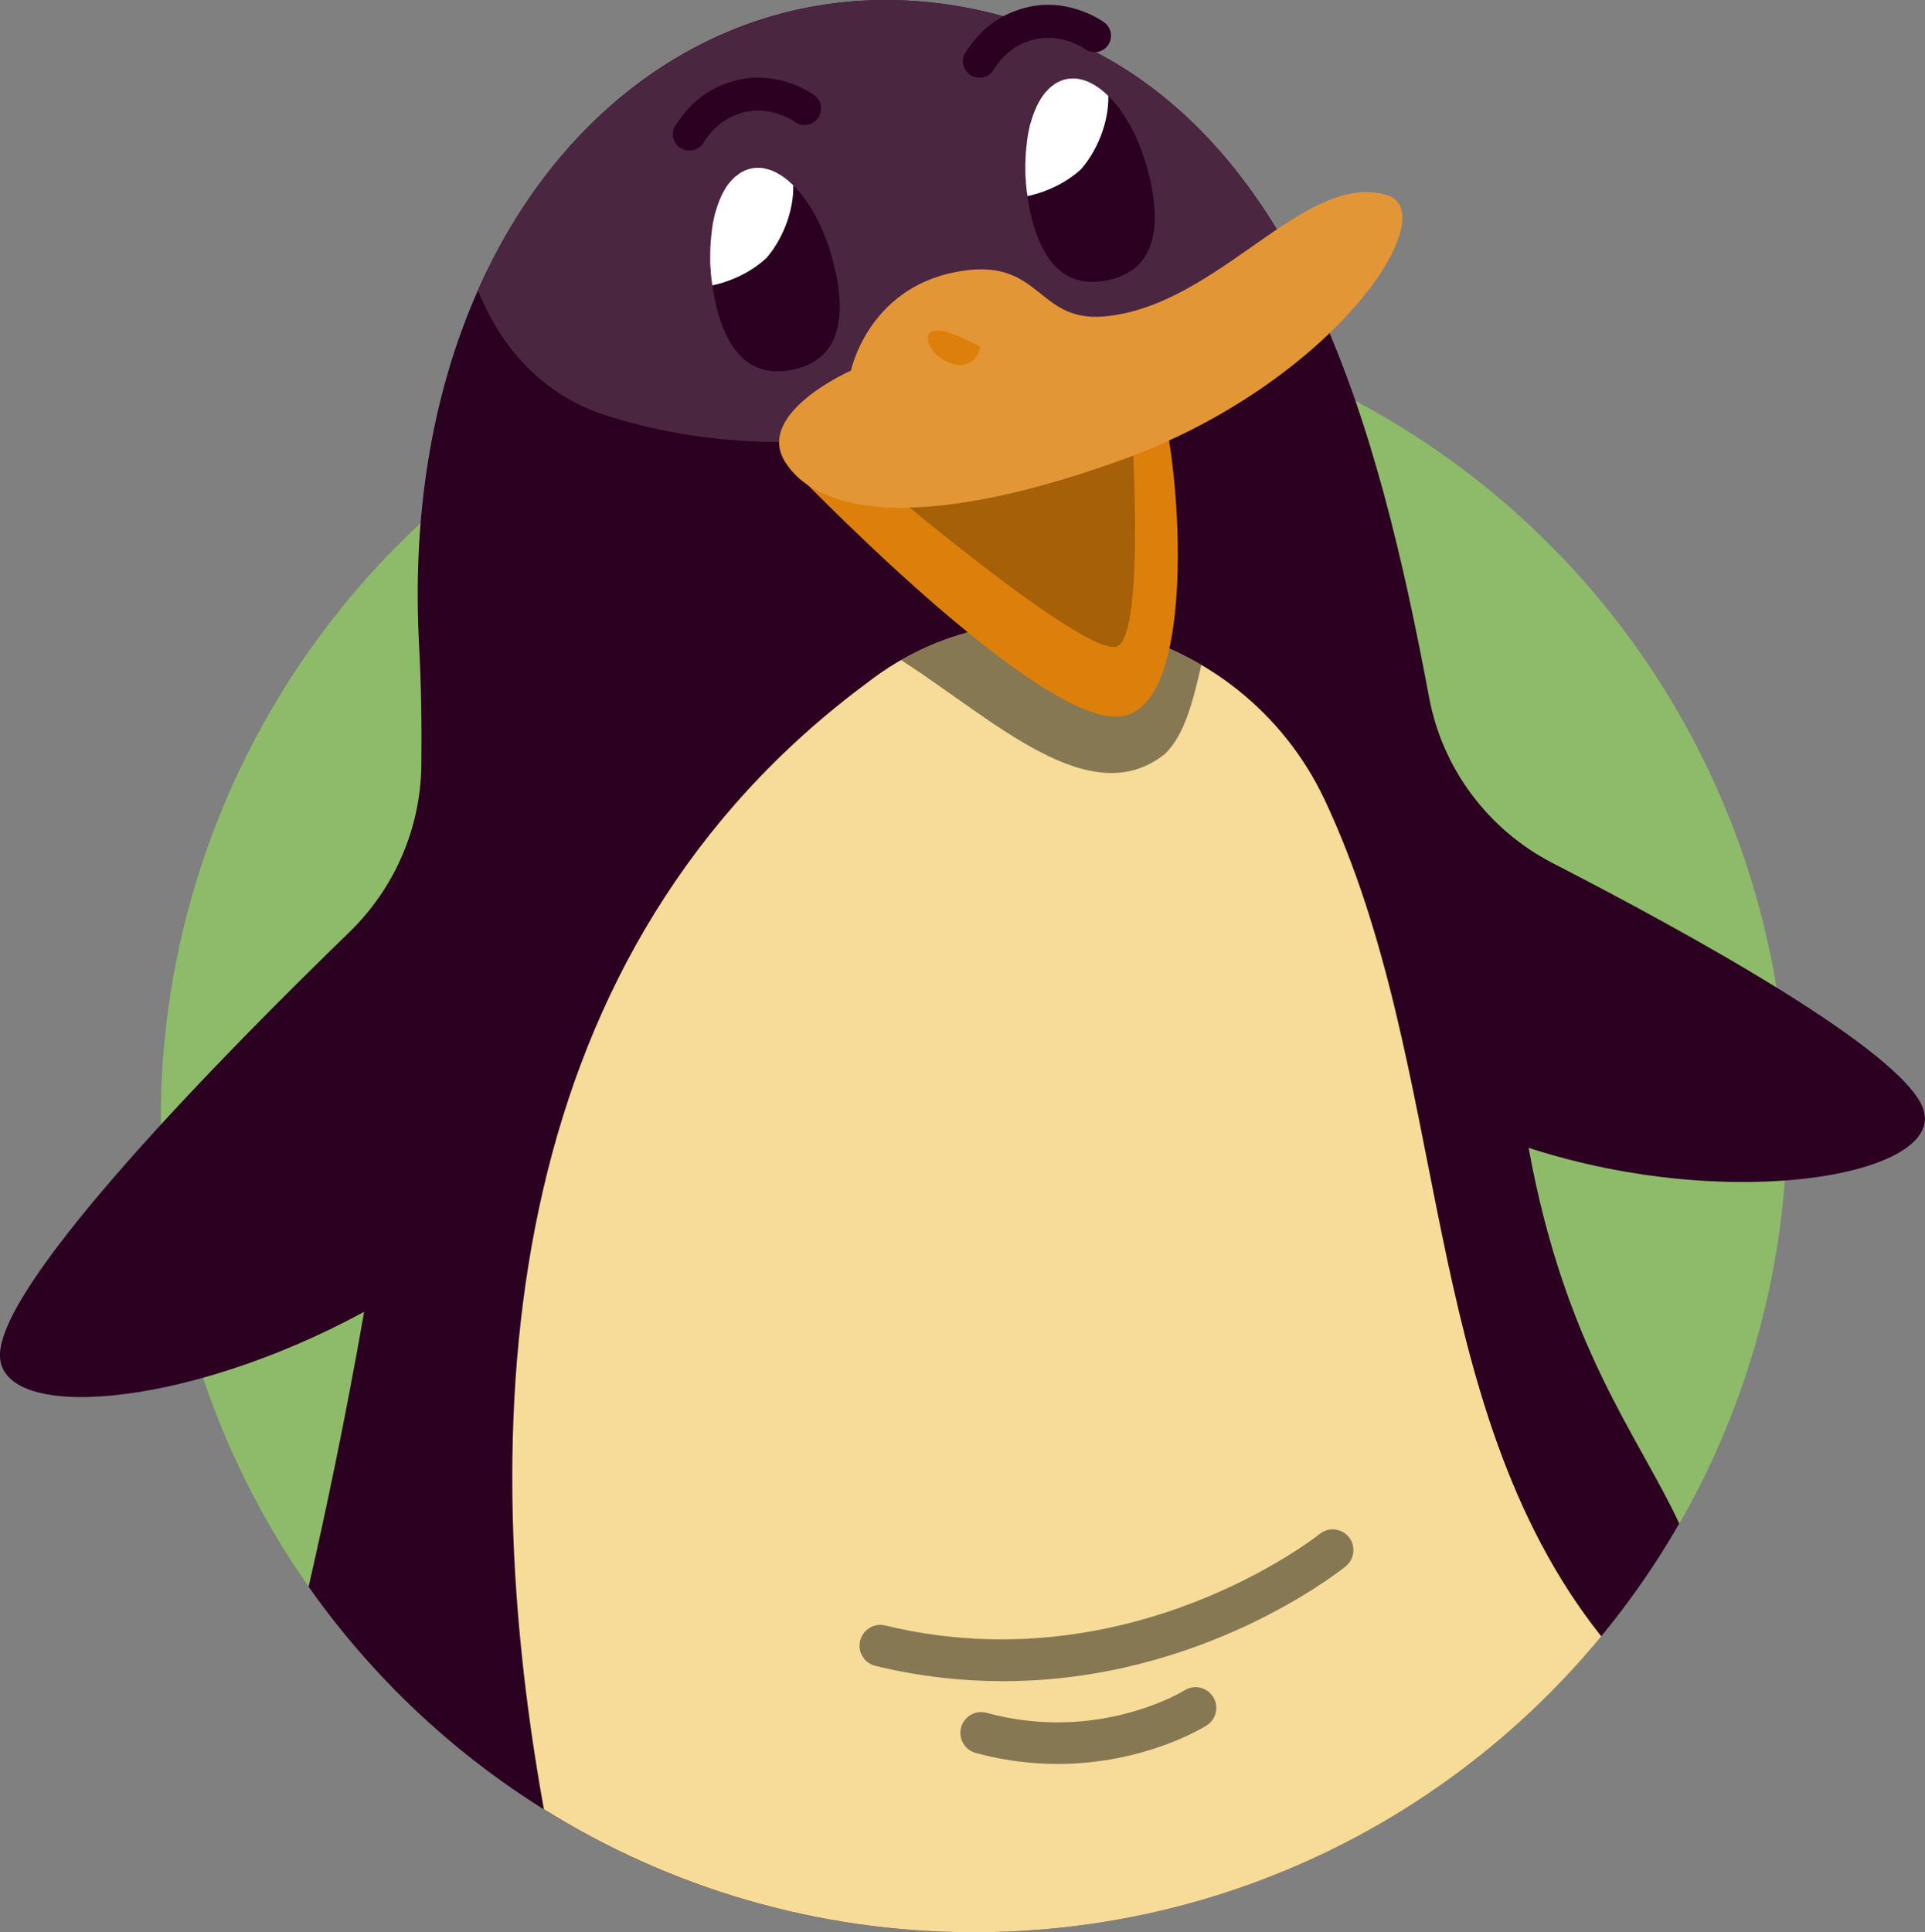<?xml version="1.0" encoding="UTF-8"?><svg xmlns="http://www.w3.org/2000/svg" viewBox="0 0 125.82 126.28"><rect x="0" y="0" width="125.82" height="126.28" fill="#808080" stroke="none"/><defs><style>.uuid-52052211-c26a-4ee6-bab6-3a1a7ed7cd6b{opacity:.25;}.uuid-52052211-c26a-4ee6-bab6-3a1a7ed7cd6b,.uuid-23b56982-958c-49c4-9324-614e452fb6a0{mix-blend-mode:overlay;}.uuid-52052211-c26a-4ee6-bab6-3a1a7ed7cd6b,.uuid-23b56982-958c-49c4-9324-614e452fb6a0,.uuid-243a2009-de38-47c0-a03b-da78ac52e553,.uuid-44cce2c6-4765-4d92-aeb7-034254b5e9f6,.uuid-132bad25-e225-407f-86bf-1ad75025a15e,.uuid-c56597d6-6c59-4b38-be9d-d3c88012c454,.uuid-655f66b1-e303-45ee-912d-b2f658eaf42d,.uuid-53513bc7-02e0-42c1-b299-b4a32273aed7,.uuid-f945ee63-58f2-4b10-ac8e-c0abeb9bb142{stroke-width:0px;}.uuid-23b56982-958c-49c4-9324-614e452fb6a0{opacity:.45;}.uuid-4e041c89-f0d1-4a46-a30d-ba7bf62111cd{isolation:isolate;}.uuid-243a2009-de38-47c0-a03b-da78ac52e553{fill:#4b2640;}.uuid-44cce2c6-4765-4d92-aeb7-034254b5e9f6{fill:#2b0020;}.uuid-132bad25-e225-407f-86bf-1ad75025a15e{fill:#dd800b;}.uuid-c56597d6-6c59-4b38-be9d-d3c88012c454{fill:#e39635;}.uuid-655f66b1-e303-45ee-912d-b2f658eaf42d{fill:#8ebb6a;}.uuid-53513bc7-02e0-42c1-b299-b4a32273aed7{fill:#fff;}.uuid-f945ee63-58f2-4b10-ac8e-c0abeb9bb142{fill:#f6db99;}</style></defs><g class="uuid-4e041c89-f0d1-4a46-a30d-ba7bf62111cd"><g id="uuid-a4db8cbc-03b6-42f2-a0e7-c54b34d73b95"><g id="uuid-4613601d-849c-4110-a236-5a8ea377a80d"><circle class="uuid-655f66b1-e303-45ee-912d-b2f658eaf42d" cx="63.66" cy="73.14" r="53.15"/><path class="uuid-44cce2c6-4765-4d92-aeb7-034254b5e9f6" d="M125.7,72.45c-1.39-3.76-14.99-11.29-24.2-16.03-4.22-2.17-7.22-6.17-8.09-10.83-3.3-17.6-8.42-36.95-24.23-43.31C46.93-6.68,25.77,11.69,27.39,42.12c.14,2.57.18,5.21.15,7.91-.05,4.11-1.75,8.02-4.69,10.88C14.5,69.01.26,83.51,0,88.44c-.24,4.55,11.96,3.72,23.8-2.7-1.21,6.92-2.52,13.14-3.63,17.97,9.62,13.66,25.51,22.58,43.48,22.58,19.73,0,36.95-10.75,46.11-26.71-2.72-5.82-7.48-11.55-9.85-24.56,13.4,4.35,27.37,1.73,25.78-2.57Z"/><path class="uuid-243a2009-de38-47c0-a03b-da78ac52e553" d="M39.88,27.24c14.11,4.34,28.22-.54,40.16-7.06,2.62-1.38,3.7-2.93,3.78-4.58-3.5-5.94-8.17-10.72-14.64-13.33-15.77-6.35-30.99,1.04-37.94,16.71,1.55,3.87,4.38,6.98,8.64,8.26Z"/><path class="uuid-f945ee63-58f2-4b10-ac8e-c0abeb9bb142" d="M56.7,44.61c-23.45,17.37-26.05,46.55-21.15,73.64,8.15,5.09,17.78,8.04,28.11,8.04,16.51,0,31.26-7.53,41-19.34-12.09-15.23-9.73-37-18.11-54.74-5.43-11.4-20.08-15.2-29.85-7.6Z"/><path class="uuid-23b56982-958c-49c4-9324-614e452fb6a0" d="M76.19,49.23c1.26-1.26,1.79-3.43,2.33-5.77-5.94-3.49-13.47-3.86-19.63-.32,6.03,3.86,12.4,10.1,17.31,6.09Z"/><path class="uuid-132bad25-e225-407f-86bf-1ad75025a15e" d="M51.27,30.13s17.01,17.91,22.25,16.65c5.25-1.27,3.26-19.36,2.17-20.62-1.09-1.27-24.42,3.98-24.42,3.98Z"/><path class="uuid-52052211-c26a-4ee6-bab6-3a1a7ed7cd6b" d="M73.89,26.51s1.09,15.02-.9,15.74-15.02-10.31-15.02-10.31c0,0,11.51-4.16,15.92-5.43Z"/><path class="uuid-c56597d6-6c59-4b38-be9d-d3c88012c454" d="M55.62,24.22s1.09-5.29,6.78-6.43c5.7-1.14,5.23,3.3,9.8,2.89,7.48-.69,13.01-9.49,18.42-7.94,3.89,1.11-3.35,12.33-17.5,17.39-13.67,4.89-19.95,3.16-21.84,0s4.34-5.91,4.34-5.91Z"/><path class="uuid-23b56982-958c-49c4-9324-614e452fb6a0" d="M65.56,109.88c-2.63,0-5.42-.29-8.34-1-.73-.18-1.18-.91-1-1.64.18-.73.91-1.18,1.64-1,16,3.87,28.27-5.88,28.39-5.98.58-.47,1.44-.38,1.91.2.47.58.38,1.44-.2,1.91-.45.36-9.44,7.51-22.39,7.51Z"/><path class="uuid-23b56982-958c-49c4-9324-614e452fb6a0" d="M69.13,115.29c-1.65,0-3.45-.2-5.36-.72-.72-.2-1.15-.94-.95-1.67.2-.72.94-1.15,1.67-.95,7.31,1.99,12.87-1.43,12.93-1.47.63-.4,1.47-.21,1.87.43.4.63.21,1.47-.43,1.87-.21.13-4.07,2.51-9.73,2.51Z"/><path class="uuid-44cce2c6-4765-4d92-aeb7-034254b5e9f6" d="M54.63,17.86c-.5-2.47-1.56-4.53-2.78-5.74.03,1.83-.8,3.68-1.78,4.78-.96.88-2.2,1.48-3.51,1.77,0,0,0,0,0,0,.04.27.09.54.14.81.86,4.23,2.9,5.14,5.09,4.69,2.19-.45,3.71-2.08,2.85-6.31Z"/><path class="uuid-53513bc7-02e0-42c1-b299-b4a32273aed7" d="M50.07,16.89c.98-1.11,1.81-2.95,1.78-4.78h0c-.41-.4-.83-.7-1.26-.9-.05-.02-.09-.04-.14-.06-.07-.03-.14-.05-.21-.07-.06-.02-.13-.04-.19-.05-.06-.01-.12-.03-.18-.04-.08-.01-.16-.02-.24-.02-.05,0-.09,0-.14,0-.13,0-.25.01-.38.04-.13.03-.26.07-.39.12-.04.02-.08.04-.12.06-.08.04-.16.08-.24.13-.05.03-.09.07-.13.1-.07.05-.13.1-.2.15-.05.04-.09.09-.13.13-.06.06-.12.12-.17.18-.04.05-.08.11-.13.16-.05.07-.1.14-.15.21-.04.06-.08.13-.11.19-.05.08-.09.16-.13.24-.04.07-.07.14-.1.22-.04.09-.08.17-.11.26-.03.08-.06.16-.09.24-.03.09-.06.19-.09.28-.03.09-.05.17-.08.26-.03.1-.05.2-.07.3-.02.09-.04.19-.06.28-.02.1-.04.21-.05.32-.02.1-.03.2-.04.3-.01.11-.02.22-.04.34,0,.11-.02.21-.03.32,0,.12-.01.24-.02.36,0,.11,0,.22-.01.33,0,.12,0,.25,0,.37,0,.11,0,.22,0,.34,0,.13.02.27.03.4,0,.11.01.22.02.33.02.24.05.48.09.72,0,0,0,0,0,0,1.31-.29,2.55-.89,3.51-1.77Z"/><path class="uuid-44cce2c6-4765-4d92-aeb7-034254b5e9f6" d="M44.14,8.19c-.32.51-.16,1.17.35,1.49.24.15.53.19.79.14.28-.06.54-.22.7-.49.7-1.12,1.63-1.79,2.84-2.03,1.69-.34,3.09.64,3.12.66.48.35,1.15.25,1.51-.22.36-.48.26-1.16-.22-1.51-.09-.07-2.16-1.58-4.83-1.04-1.8.37-3.23,1.38-4.24,3.01Z"/><path class="uuid-44cce2c6-4765-4d92-aeb7-034254b5e9f6" d="M70.66,11.05c-.96.88-2.2,1.48-3.51,1.77,0,0,0,0,0,0,.04.27.09.54.14.81.86,4.23,2.9,5.14,5.09,4.69,2.19-.45,3.71-2.08,2.85-6.31-.5-2.47-1.56-4.53-2.78-5.74.03,1.83-.8,3.68-1.78,4.78Z"/><path class="uuid-53513bc7-02e0-42c1-b299-b4a32273aed7" d="M70.66,11.05c.98-1.11,1.81-2.95,1.78-4.78h0s0,0,0,0c-.41-.4-.83-.7-1.26-.9-.05-.02-.09-.04-.14-.06-.07-.03-.14-.05-.21-.07-.06-.02-.13-.04-.19-.05-.06-.01-.12-.03-.18-.04-.08-.01-.16-.02-.24-.02-.05,0-.09,0-.14,0-.13,0-.25.01-.38.04-.13.03-.26.07-.39.12-.04.02-.08.04-.12.06-.08.04-.16.08-.24.13-.05.03-.09.07-.13.1-.07.05-.14.1-.2.16-.05.04-.09.09-.13.13-.06.06-.12.12-.17.18-.04.05-.08.11-.12.16-.05.07-.1.14-.15.21-.04.06-.08.13-.11.19-.05.08-.09.16-.13.24-.04.07-.07.14-.1.22-.04.09-.08.17-.11.26-.03.08-.06.16-.09.24-.03.09-.06.19-.09.28-.03.09-.05.17-.08.26-.03.1-.05.2-.07.3-.02.09-.04.19-.06.28-.02.11-.04.21-.05.32-.02.1-.03.2-.04.3-.01.11-.02.23-.04.34,0,.1-.02.21-.03.32,0,.12-.01.24-.02.36,0,.11,0,.22-.01.33,0,.12,0,.25,0,.37,0,.11,0,.22,0,.34,0,.13.02.27.03.4,0,.11.01.22.02.33.02.24.05.48.09.72,0,0,0,0,0,0,1.31-.29,2.55-.89,3.51-1.77Z"/><path class="uuid-44cce2c6-4765-4d92-aeb7-034254b5e9f6" d="M63.1,3.43c-.32.51-.16,1.17.35,1.49.24.15.52.19.79.14.28-.06.54-.22.7-.49.7-1.12,1.63-1.79,2.84-2.03,1.69-.34,3.08.63,3.12.66.25.19.56.24.85.19.25-.05.49-.19.65-.41.36-.48.26-1.15-.22-1.51-.04-.03-.57-.42-1.41-.73-.87-.33-2.07-.58-3.42-.31-1.8.37-3.23,1.38-4.24,3.01Z"/><path class="uuid-132bad25-e225-407f-86bf-1ad75025a15e" d="M64.09,22.68s-3.29-1.91-3.44-.65c-.15,1.26,2.77,3.04,3.44.65Z"/></g></g></g></svg>